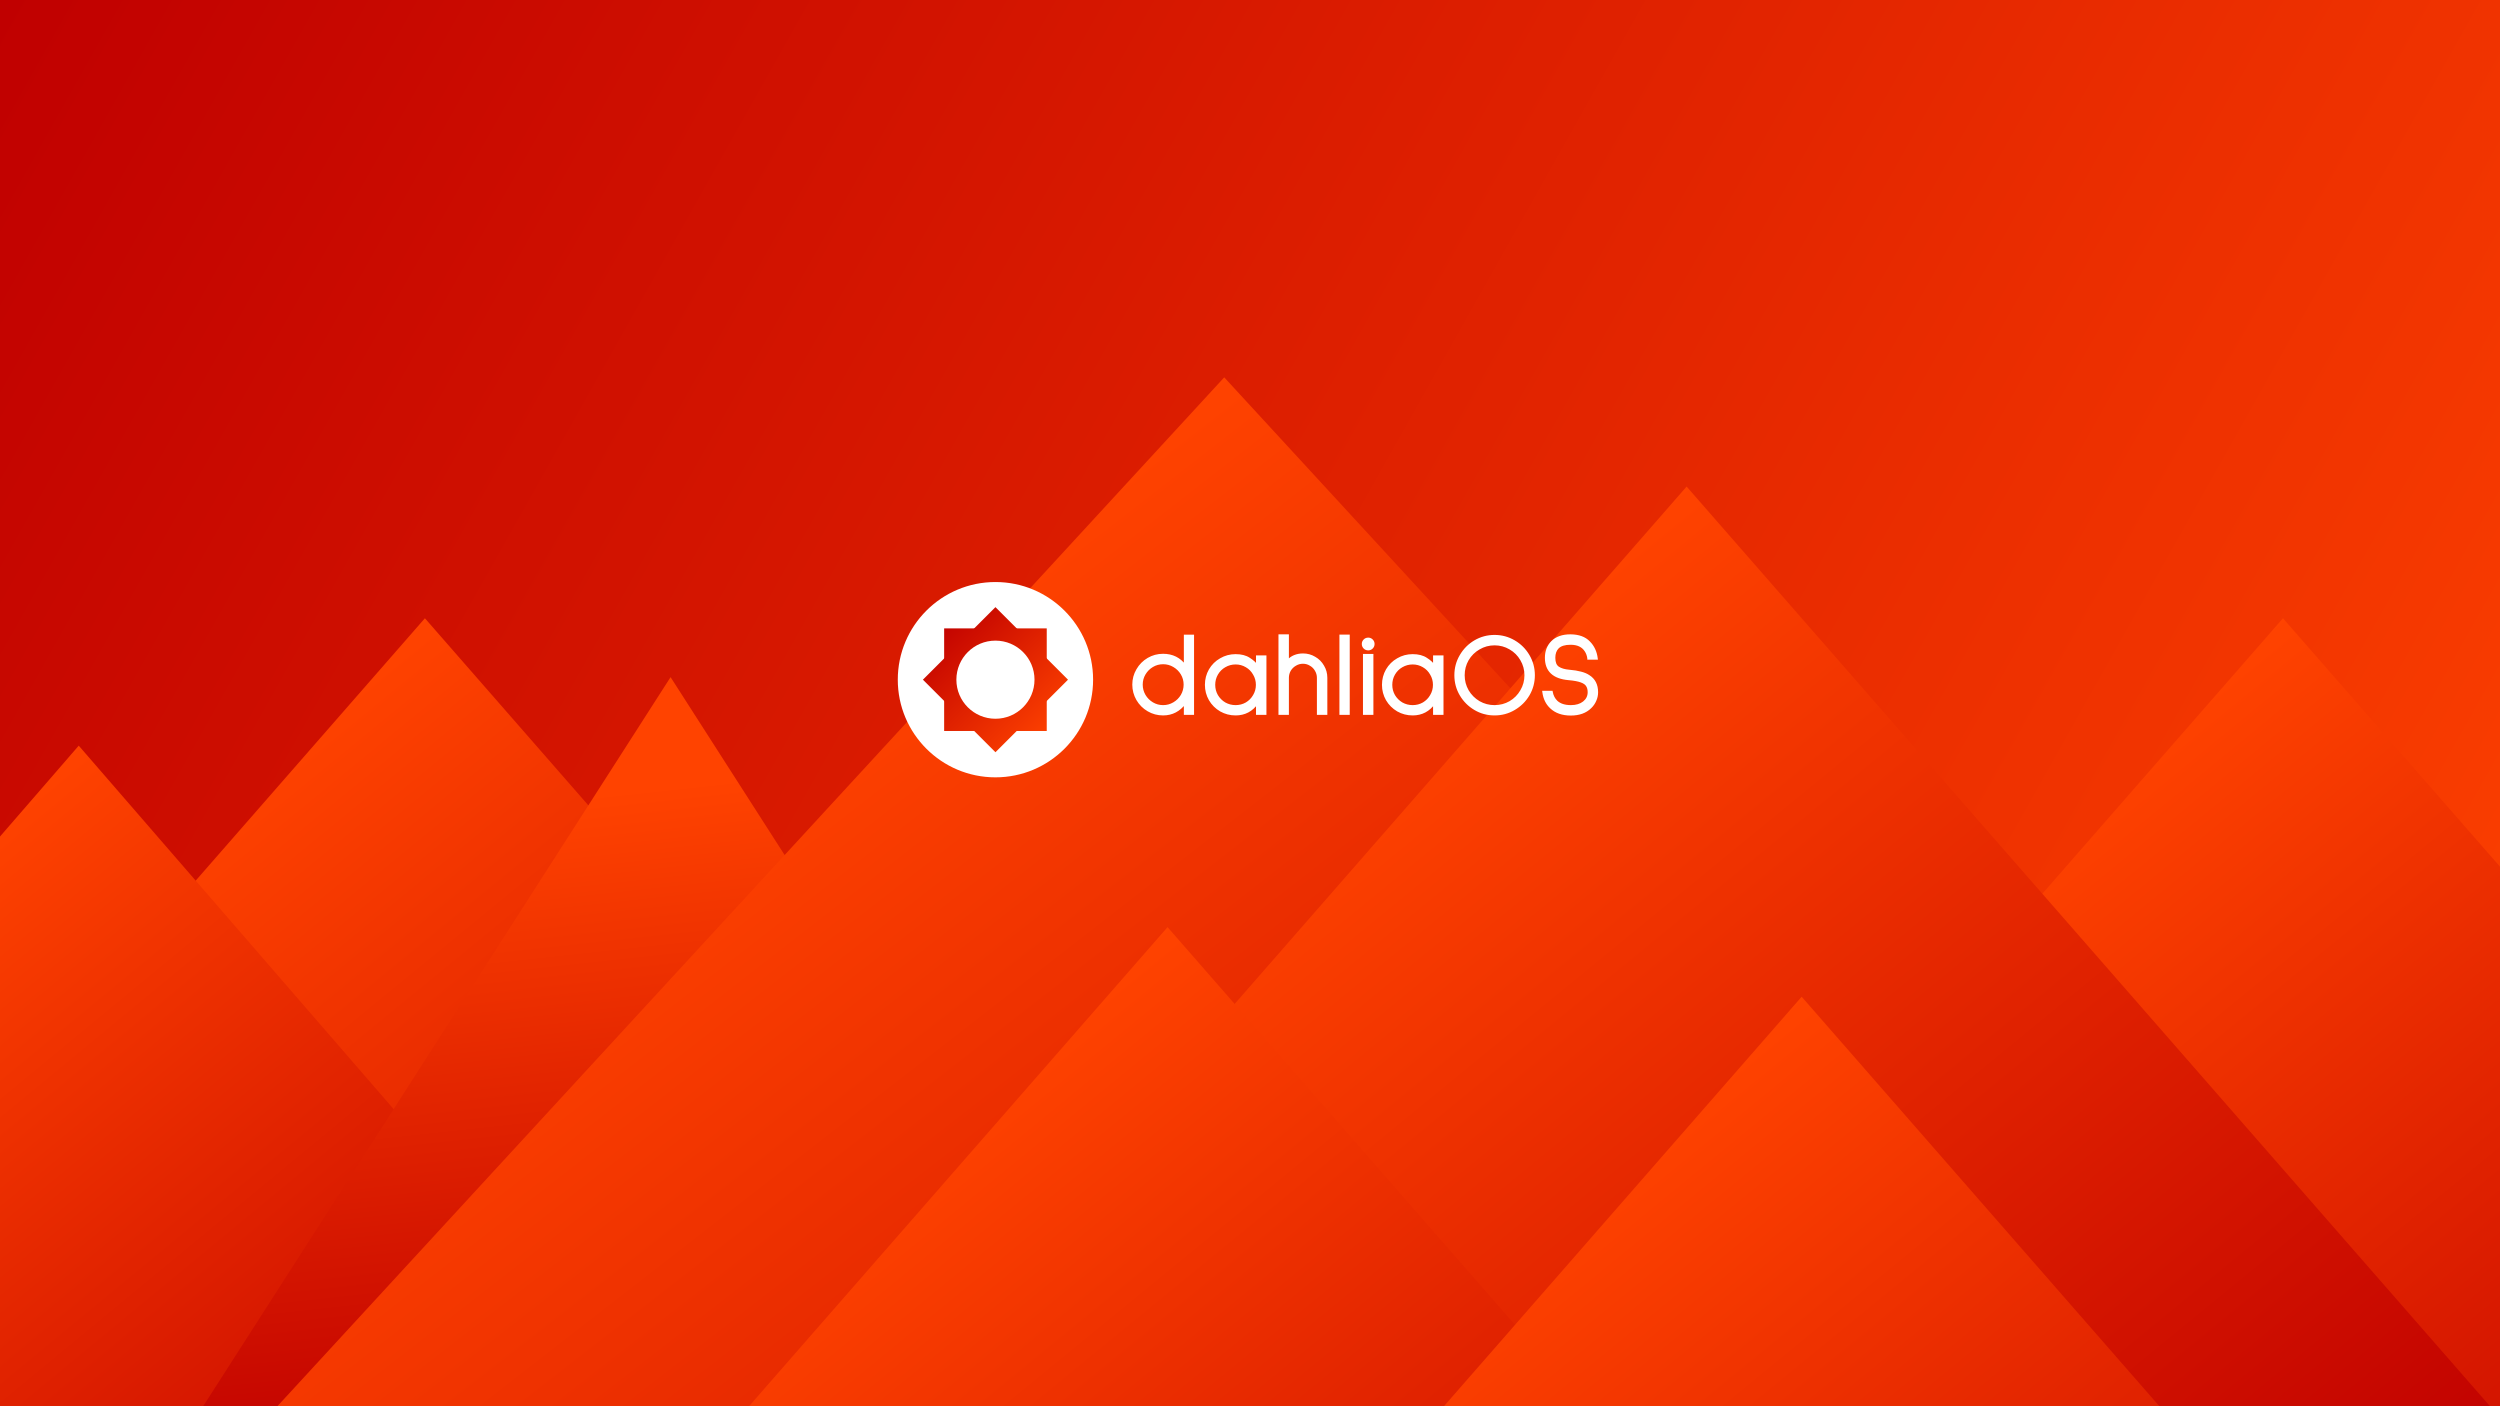 <svg width="3840" height="2160" viewBox="0 0 3840 2160" fill="none" xmlns="http://www.w3.org/2000/svg">
<rect x="0" y="0" width="3840" height="2160" fill="#333333" stroke="none"/>
<rect width="3840" height="2160" fill="url(#paint0_linear)"/>
<g clip-path="url(#clip0)">
<path fill-rule="evenodd" clip-rule="evenodd" d="M652.649 949.625L1710 2160H-404.703L652.649 949.625Z" fill="url(#paint1_linear)"/>
<path fill-rule="evenodd" clip-rule="evenodd" d="M120.947 1145.32L1000 2160H-758.109L120.947 1145.32Z" fill="url(#paint2_linear)"/>
<path fill-rule="evenodd" clip-rule="evenodd" d="M1030 1040.07L1748 2160H312L1030 1040.07Z" fill="url(#paint3_linear)"/>
<path fill-rule="evenodd" clip-rule="evenodd" d="M3506.65 949.625L4564 2160H2449.3L3506.65 949.625Z" fill="url(#paint4_linear)"/>
<path fill-rule="evenodd" clip-rule="evenodd" d="M1880.42 579.605L3334.85 2160H426L1880.42 579.605Z" fill="url(#paint5_linear)"/>
<path fill-rule="evenodd" clip-rule="evenodd" d="M2590.65 747.348L3824.7 2160H1356.59L2590.65 747.348Z" fill="url(#paint6_linear)"/>
<path fill-rule="evenodd" clip-rule="evenodd" d="M1793.35 1424.07L2850.7 2634.45H736L1793.35 1424.07Z" fill="url(#paint7_linear)"/>
<path fill-rule="evenodd" clip-rule="evenodd" d="M2767.35 1530.97L3824.7 2741.34H1710L2767.35 1530.97Z" fill="url(#paint8_linear)"/>
</g>
<path d="M1529 1194C1611.84 1194 1679 1126.84 1679 1044C1679 961.157 1611.84 894 1529 894C1446.16 894 1379 961.157 1379 1044C1379 1126.84 1446.16 1194 1529 1194Z" fill="white"/>
<path d="M1450.21 965.208H1607.79V1122.79H1450.21V965.208Z" fill="url(#paint9_linear)"/>
<path d="M1417.57 1044L1529 932.571L1640.43 1044L1529 1155.43L1417.57 1044Z" fill="url(#paint10_linear)"/>
<path d="M1529 1104C1562.14 1104 1589 1077.14 1589 1044C1589 1010.86 1562.14 984 1529 984C1495.86 984 1469 1010.86 1469 1044C1469 1077.14 1495.86 1104 1529 1104Z" fill="white"/>
<path d="M1832.26 1096.2H1820.2V1079.46C1811.44 1091.22 1800.22 1097.1 1786.54 1097.1C1778.26 1097.1 1770.64 1095.06 1763.68 1090.98C1756.72 1086.9 1751.2 1081.38 1747.12 1074.42C1743.04 1067.34 1741 1059.72 1741 1051.56C1741 1043.4 1743.04 1035.84 1747.12 1028.88C1751.2 1021.8 1756.72 1016.22 1763.68 1012.14C1770.64 1008.06 1778.26 1006.02 1786.54 1006.02C1800.7 1006.02 1811.92 1011.6 1820.2 1022.76V976.68H1832.26V1096.2ZM1819.84 1051.56C1819.84 1045.56 1818.34 1040.04 1815.34 1035C1812.34 1029.96 1808.26 1025.94 1803.1 1022.94C1798.06 1019.94 1792.54 1018.44 1786.54 1018.44C1780.54 1018.44 1775.02 1019.94 1769.98 1022.94C1764.94 1025.94 1760.92 1029.96 1757.92 1035C1754.92 1040.04 1753.42 1045.56 1753.42 1051.56C1753.42 1057.56 1754.92 1063.14 1757.92 1068.3C1760.92 1073.34 1764.94 1077.36 1769.98 1080.36C1775.02 1083.36 1780.54 1084.86 1786.54 1084.86C1792.54 1084.86 1798.06 1083.36 1803.1 1080.36C1808.26 1077.36 1812.34 1073.34 1815.34 1068.3C1818.34 1063.14 1819.84 1057.56 1819.84 1051.56ZM1943.44 1008.54V1096.2H1931.02V1079.64C1922.74 1091.28 1911.7 1097.1 1897.9 1097.1C1889.62 1097.1 1882 1095.12 1875.04 1091.16C1868.08 1087.08 1862.56 1081.56 1858.48 1074.6C1854.52 1067.64 1852.54 1060.08 1852.54 1051.92C1852.54 1043.64 1854.52 1036.02 1858.48 1029.06C1862.56 1022.1 1868.08 1016.64 1875.04 1012.68C1882 1008.6 1889.62 1006.56 1897.9 1006.56C1906.42 1006.56 1913.38 1008.36 1918.78 1011.96C1924.3 1015.44 1928.38 1019.22 1931.02 1023.3V1008.54H1943.44ZM1897.9 1084.86C1903.9 1084.86 1909.42 1083.42 1914.46 1080.54C1919.5 1077.54 1923.46 1073.52 1926.34 1068.48C1929.34 1063.44 1930.84 1057.92 1930.84 1051.92C1930.84 1045.92 1929.34 1040.4 1926.34 1035.36C1923.46 1030.2 1919.5 1026.18 1914.46 1023.3C1909.42 1020.3 1903.9 1018.8 1897.9 1018.8C1891.9 1018.8 1886.32 1020.3 1881.16 1023.3C1876.12 1026.18 1872.1 1030.2 1869.1 1035.36C1866.22 1040.4 1864.78 1045.92 1864.78 1051.92C1864.78 1057.92 1866.22 1063.44 1869.1 1068.48C1872.1 1073.52 1876.12 1077.54 1881.16 1080.54C1886.32 1083.42 1891.9 1084.86 1897.9 1084.86ZM2001.35 1005.48C2007.83 1005.48 2013.77 1007.1 2019.17 1010.34C2024.69 1013.46 2029.01 1017.78 2032.13 1023.3C2035.37 1028.7 2036.99 1034.64 2036.99 1041.12V1096.2H2024.57V1041.12C2024.57 1036.92 2023.49 1033.02 2021.33 1029.42C2019.29 1025.82 2016.47 1023 2012.87 1020.96C2009.39 1018.8 2005.55 1017.72 2001.35 1017.72C1997.15 1017.72 1993.25 1018.8 1989.65 1020.96C1986.05 1023 1983.17 1025.82 1981.01 1029.42C1978.97 1033.02 1977.95 1036.92 1977.95 1041.12V1096.2H1965.53V976.14H1977.95V1015.56C1980.83 1012.2 1984.25 1009.68 1988.21 1008C1992.29 1006.32 1996.67 1005.48 2001.35 1005.48ZM2071.39 976.5V1096.2H2059.15V976.5H2071.39ZM2101.62 981.18C2103.78 981.18 2105.64 981.96 2107.2 983.52C2108.76 985.08 2109.54 986.94 2109.54 989.1C2109.54 991.38 2108.76 993.3 2107.2 994.86C2105.64 996.42 2103.78 997.2 2101.62 997.2C2099.34 997.2 2097.42 996.42 2095.86 994.86C2094.3 993.3 2093.52 991.38 2093.52 989.1C2093.52 986.94 2094.3 985.08 2095.86 983.52C2097.42 981.96 2099.34 981.18 2101.62 981.18ZM2107.74 1006.2V1096.2H2095.32V1006.2H2107.74ZM2215.41 1008.54V1096.2H2202.99V1079.64C2194.71 1091.28 2183.67 1097.1 2169.87 1097.1C2161.59 1097.1 2153.97 1095.12 2147.01 1091.16C2140.05 1087.08 2134.53 1081.56 2130.45 1074.6C2126.49 1067.64 2124.51 1060.08 2124.51 1051.92C2124.51 1043.64 2126.49 1036.02 2130.45 1029.06C2134.53 1022.1 2140.05 1016.64 2147.01 1012.68C2153.97 1008.6 2161.59 1006.56 2169.87 1006.56C2178.39 1006.56 2185.35 1008.36 2190.75 1011.96C2196.27 1015.44 2200.35 1019.22 2202.99 1023.3V1008.54H2215.41ZM2169.87 1084.86C2175.87 1084.86 2181.39 1083.42 2186.43 1080.54C2191.47 1077.54 2195.43 1073.52 2198.31 1068.48C2201.31 1063.44 2202.81 1057.92 2202.81 1051.92C2202.81 1045.92 2201.31 1040.4 2198.31 1035.36C2195.43 1030.2 2191.47 1026.18 2186.43 1023.3C2181.39 1020.3 2175.87 1018.8 2169.87 1018.8C2163.87 1018.8 2158.29 1020.3 2153.13 1023.3C2148.09 1026.18 2144.07 1030.2 2141.07 1035.36C2138.19 1040.4 2136.75 1045.92 2136.75 1051.92C2136.75 1057.92 2138.19 1063.44 2141.07 1068.48C2144.07 1073.52 2148.09 1077.54 2153.13 1080.54C2158.29 1083.42 2163.87 1084.86 2169.87 1084.86ZM2295.64 1097.1C2284.72 1097.1 2274.7 1094.4 2265.58 1089C2256.46 1083.6 2249.2 1076.34 2243.8 1067.22C2238.4 1058.1 2235.7 1048.08 2235.7 1037.16C2235.7 1026.24 2238.4 1016.22 2243.8 1007.1C2249.2 997.86 2256.46 990.54 2265.58 985.14C2274.82 979.74 2284.84 977.04 2295.64 977.04C2306.44 977.04 2316.46 979.74 2325.7 985.14C2334.94 990.54 2342.26 997.86 2347.66 1007.1C2353.06 1016.34 2355.76 1026.36 2355.76 1037.16C2355.76 1047.96 2353.06 1057.98 2347.66 1067.22C2342.26 1076.34 2334.94 1083.6 2325.7 1089C2316.58 1094.4 2306.56 1097.1 2295.64 1097.1ZM2295.64 1084.86C2304.28 1084.86 2312.26 1082.76 2319.58 1078.56C2326.9 1074.24 2332.66 1068.42 2336.86 1061.1C2341.18 1053.78 2343.34 1045.8 2343.34 1037.16C2343.34 1028.52 2341.18 1020.54 2336.86 1013.22C2332.66 1005.9 2326.9 1000.14 2319.58 995.94C2312.26 991.62 2304.28 989.46 2295.64 989.46C2287 989.46 2279.02 991.62 2271.7 995.94C2264.38 1000.14 2258.56 1005.9 2254.24 1013.22C2250.04 1020.54 2247.94 1028.52 2247.94 1037.16C2247.94 1045.8 2250.04 1053.78 2254.24 1061.1C2258.56 1068.42 2264.38 1074.24 2271.7 1078.56C2279.02 1082.76 2287 1084.86 2295.64 1084.86ZM2439.92 1011.24C2439.32 1006.68 2437.88 1002.72 2435.6 999.36C2430.92 992.16 2423.18 988.56 2412.38 988.56C2403.38 988.56 2396.84 990.6 2392.76 994.68C2389.04 998.52 2387.18 1003.74 2387.18 1010.34C2387.18 1017.66 2389.22 1022.7 2393.3 1025.46C2397.38 1028.22 2403.08 1029.9 2410.4 1030.5C2417.36 1031.1 2423.24 1032.06 2428.04 1033.38C2432.84 1034.58 2436.86 1036.26 2440.1 1038.42C2448.62 1043.7 2452.88 1051.98 2452.88 1063.26C2452.88 1067.7 2451.98 1071.9 2450.18 1075.86C2448.5 1079.82 2446.04 1083.36 2442.8 1086.48C2435.48 1093.68 2425.46 1097.28 2412.74 1097.28C2399.9 1097.28 2389.76 1093.74 2382.32 1086.66C2375.96 1080.78 2372.12 1072.86 2370.8 1062.9H2383.22C2384.3 1068.9 2386.82 1073.82 2390.78 1077.66C2395.94 1082.46 2403.32 1084.86 2412.92 1084.86C2421.08 1084.86 2427.68 1082.88 2432.72 1078.92C2437.88 1074.84 2440.46 1069.62 2440.46 1063.26C2440.46 1059.18 2439.62 1055.82 2437.94 1053.18C2436.38 1050.42 2433.32 1048.2 2428.76 1046.52C2424.2 1044.84 2417.72 1043.64 2409.32 1042.92C2386.28 1040.88 2374.76 1030.02 2374.76 1010.34C2374.76 1005.42 2375.54 1000.92 2377.1 996.84C2378.78 992.64 2381.12 989.04 2384.12 986.04C2390.72 979.44 2400.08 976.14 2412.2 976.14H2412.38C2424.74 976.26 2434.16 979.68 2440.64 986.4C2447.24 993 2451.14 1001.34 2452.34 1011.42H2439.92V1011.24Z" fill="white"/>
<path d="M1832.26 1096.2V1098H1834.06V1096.2H1832.26ZM1820.2 1096.2H1818.4V1098H1820.2V1096.2ZM1820.2 1079.46H1822V1074.03L1818.76 1078.38L1820.2 1079.46ZM1763.68 1090.98L1764.59 1089.43L1763.68 1090.98ZM1747.12 1074.42L1745.56 1075.32L1745.56 1075.32L1745.57 1075.33L1747.12 1074.42ZM1747.12 1028.88L1748.67 1029.79L1748.68 1029.78L1748.68 1029.78L1747.12 1028.88ZM1763.68 1012.14L1764.59 1013.69L1763.68 1012.14ZM1820.2 1022.76L1818.75 1023.83L1822 1028.21V1022.76H1820.2ZM1820.2 976.68V974.88H1818.4V976.68H1820.2ZM1832.26 976.68H1834.06V974.88H1832.26V976.68ZM1815.34 1035L1813.79 1035.92L1815.34 1035ZM1803.1 1022.94L1802.18 1024.49L1802.19 1024.49L1802.2 1024.5L1803.1 1022.94ZM1769.98 1022.94L1770.9 1024.49L1769.98 1022.94ZM1757.92 1035L1759.47 1035.92L1757.92 1035ZM1757.92 1068.3L1756.36 1069.2L1756.37 1069.21L1756.37 1069.22L1757.92 1068.3ZM1769.98 1080.36L1769.06 1081.91L1769.98 1080.36ZM1803.1 1080.36L1802.2 1078.8L1802.19 1078.81L1802.18 1078.81L1803.1 1080.36ZM1815.34 1068.3L1816.89 1069.22L1816.89 1069.21L1816.9 1069.2L1815.34 1068.3ZM1832.26 1094.4H1820.2V1098H1832.26V1094.4ZM1822 1096.2V1079.46H1818.4V1096.2H1822ZM1818.76 1078.38C1810.31 1089.73 1799.61 1095.3 1786.54 1095.3V1098.9C1800.83 1098.9 1812.57 1092.71 1821.64 1080.54L1818.76 1078.38ZM1786.54 1095.3C1778.57 1095.3 1771.27 1093.34 1764.59 1089.43L1762.77 1092.53C1770.01 1096.78 1777.95 1098.9 1786.54 1098.9V1095.3ZM1764.59 1089.43C1757.9 1085.5 1752.6 1080.2 1748.67 1073.51L1745.57 1075.33C1749.8 1082.56 1755.54 1088.3 1762.77 1092.53L1764.59 1089.43ZM1748.68 1073.52C1744.76 1066.71 1742.8 1059.4 1742.8 1051.56H1739.2C1739.2 1060.04 1741.32 1067.97 1745.56 1075.32L1748.68 1073.52ZM1742.8 1051.56C1742.8 1043.72 1744.76 1036.47 1748.67 1029.79L1745.57 1027.97C1741.32 1035.21 1739.2 1043.08 1739.2 1051.56H1742.8ZM1748.68 1029.78C1752.61 1022.97 1757.9 1017.61 1764.59 1013.69L1762.77 1010.59C1755.54 1014.83 1749.79 1020.63 1745.56 1027.98L1748.68 1029.78ZM1764.59 1013.69C1771.27 1009.78 1778.57 1007.82 1786.54 1007.82V1004.22C1777.95 1004.22 1770.01 1006.34 1762.77 1010.59L1764.59 1013.69ZM1786.54 1007.82C1800.14 1007.82 1810.82 1013.14 1818.75 1023.83L1821.65 1021.69C1813.02 1010.06 1801.26 1004.22 1786.54 1004.22V1007.82ZM1822 1022.76V976.68H1818.4V1022.76H1822ZM1820.2 978.48H1832.26V974.88H1820.2V978.48ZM1830.46 976.68V1096.2H1834.06V976.68H1830.46ZM1821.64 1051.56C1821.64 1045.24 1820.06 1039.4 1816.89 1034.08L1813.79 1035.92C1816.62 1040.68 1818.04 1045.88 1818.04 1051.56H1821.64ZM1816.89 1034.08C1813.73 1028.77 1809.42 1024.53 1804 1021.38L1802.2 1024.5C1807.1 1027.35 1810.95 1031.15 1813.79 1035.92L1816.89 1034.08ZM1804.02 1021.39C1798.7 1018.22 1792.86 1016.64 1786.54 1016.64V1020.24C1792.22 1020.24 1797.42 1021.66 1802.18 1024.49L1804.02 1021.39ZM1786.54 1016.64C1780.22 1016.64 1774.38 1018.22 1769.06 1021.39L1770.9 1024.49C1775.66 1021.66 1780.86 1020.24 1786.54 1020.24V1016.64ZM1769.06 1021.39C1763.76 1024.55 1759.53 1028.78 1756.37 1034.08L1759.47 1035.92C1762.31 1031.14 1766.12 1027.33 1770.9 1024.49L1769.06 1021.39ZM1756.37 1034.08C1753.2 1039.4 1751.62 1045.24 1751.62 1051.56H1755.22C1755.22 1045.88 1756.64 1040.68 1759.47 1035.92L1756.37 1034.08ZM1751.62 1051.56C1751.62 1057.88 1753.2 1063.77 1756.36 1069.2L1759.48 1067.4C1756.64 1062.51 1755.22 1057.24 1755.22 1051.56H1751.62ZM1756.37 1069.22C1759.53 1074.52 1763.76 1078.75 1769.06 1081.91L1770.9 1078.81C1766.12 1075.97 1762.31 1072.16 1759.47 1067.38L1756.37 1069.22ZM1769.06 1081.91C1774.38 1085.08 1780.22 1086.66 1786.54 1086.66V1083.06C1780.86 1083.06 1775.66 1081.64 1770.9 1078.81L1769.06 1081.91ZM1786.54 1086.66C1792.86 1086.66 1798.7 1085.08 1804.02 1081.91L1802.18 1078.81C1797.42 1081.64 1792.22 1083.06 1786.54 1083.06V1086.66ZM1804 1081.92C1809.42 1078.77 1813.73 1074.53 1816.89 1069.22L1813.79 1067.38C1810.95 1072.15 1807.1 1075.95 1802.2 1078.8L1804 1081.92ZM1816.9 1069.2C1820.06 1063.77 1821.64 1057.88 1821.64 1051.56H1818.04C1818.04 1057.24 1816.62 1062.51 1813.78 1067.4L1816.9 1069.2ZM1943.44 1008.54H1945.24V1006.74H1943.44V1008.54ZM1943.44 1096.2V1098H1945.24V1096.2H1943.44ZM1931.02 1096.2H1929.22V1098H1931.02V1096.2ZM1931.02 1079.64H1932.82V1074L1929.56 1078.6L1931.02 1079.64ZM1875.04 1091.16L1874.13 1092.71L1874.14 1092.72L1874.15 1092.72L1875.04 1091.16ZM1858.48 1074.6L1856.92 1075.49L1856.92 1075.5L1856.93 1075.51L1858.48 1074.6ZM1858.48 1029.06L1856.93 1028.15L1856.92 1028.16L1856.92 1028.17L1858.48 1029.06ZM1875.04 1012.68L1875.93 1014.24L1875.94 1014.24L1875.95 1014.23L1875.04 1012.68ZM1918.78 1011.96L1917.78 1013.46L1917.8 1013.47L1917.82 1013.48L1918.78 1011.96ZM1931.02 1023.3L1929.51 1024.28L1932.82 1029.4V1023.3H1931.02ZM1931.02 1008.54V1006.74H1929.22V1008.54H1931.02ZM1914.46 1080.54L1915.36 1082.1L1915.37 1082.09L1915.38 1082.09L1914.46 1080.54ZM1926.34 1068.48L1924.8 1067.56L1924.79 1067.57L1924.78 1067.59L1926.34 1068.48ZM1926.34 1035.36L1924.77 1036.24L1924.78 1036.26L1924.8 1036.28L1926.34 1035.36ZM1914.46 1023.3L1913.54 1024.85L1913.56 1024.85L1913.57 1024.86L1914.46 1023.3ZM1881.16 1023.3L1882.06 1024.86L1882.06 1024.86L1882.07 1024.86L1881.16 1023.3ZM1869.1 1035.36L1867.55 1034.46L1867.54 1034.46L1867.54 1034.47L1869.1 1035.36ZM1869.1 1068.48L1867.54 1069.37L1867.55 1069.39L1867.56 1069.4L1869.1 1068.48ZM1881.16 1080.54L1880.24 1082.09L1880.26 1082.1L1880.29 1082.11L1881.16 1080.54ZM1941.64 1008.54V1096.2H1945.24V1008.54H1941.64ZM1943.44 1094.4H1931.02V1098H1943.44V1094.4ZM1932.82 1096.2V1079.64H1929.22V1096.2H1932.82ZM1929.56 1078.6C1921.6 1089.78 1911.1 1095.3 1897.9 1095.3V1098.9C1912.31 1098.9 1923.89 1092.78 1932.49 1080.68L1929.56 1078.6ZM1897.9 1095.3C1889.92 1095.3 1882.61 1093.4 1875.93 1089.6L1874.15 1092.72C1881.39 1096.84 1889.32 1098.9 1897.9 1098.9V1095.3ZM1875.95 1089.61C1869.26 1085.68 1863.96 1080.38 1860.04 1073.69L1856.93 1075.51C1861.17 1082.74 1866.91 1088.48 1874.13 1092.71L1875.95 1089.61ZM1860.05 1073.71C1856.24 1067.03 1854.34 1059.77 1854.34 1051.92H1850.74C1850.74 1060.39 1852.8 1068.25 1856.92 1075.49L1860.05 1073.71ZM1854.34 1051.92C1854.34 1043.94 1856.25 1036.63 1860.05 1029.95L1856.92 1028.17C1852.8 1035.41 1850.74 1043.34 1850.74 1051.92H1854.34ZM1860.04 1029.97C1863.96 1023.28 1869.25 1018.05 1875.93 1014.24L1874.15 1011.12C1866.92 1015.23 1861.17 1020.92 1856.93 1028.15L1860.04 1029.97ZM1875.95 1014.23C1882.63 1010.32 1889.93 1008.36 1897.9 1008.36V1004.76C1889.31 1004.76 1881.38 1006.88 1874.13 1011.13L1875.95 1014.23ZM1897.9 1008.36C1906.18 1008.36 1912.76 1010.11 1917.78 1013.46L1919.78 1010.46C1914.01 1006.61 1906.67 1004.76 1897.9 1004.76V1008.36ZM1917.82 1013.48C1923.19 1016.87 1927.05 1020.48 1929.51 1024.28L1932.53 1022.32C1929.71 1017.96 1925.41 1014.01 1919.74 1010.44L1917.82 1013.48ZM1932.82 1023.3V1008.54H1929.22V1023.3H1932.82ZM1931.02 1010.34H1943.44V1006.74H1931.02V1010.34ZM1897.9 1086.66C1904.2 1086.66 1910.03 1085.14 1915.36 1082.1L1913.57 1078.98C1908.81 1081.7 1903.6 1083.06 1897.9 1083.06V1086.66ZM1915.38 1082.09C1920.69 1078.93 1924.87 1074.69 1927.91 1069.37L1924.78 1067.59C1922.06 1072.35 1918.32 1076.15 1913.54 1078.99L1915.38 1082.09ZM1927.89 1069.4C1931.06 1064.08 1932.64 1058.24 1932.64 1051.92H1929.04C1929.04 1057.6 1927.63 1062.8 1924.8 1067.56L1927.89 1069.4ZM1932.64 1051.92C1932.64 1045.6 1931.06 1039.76 1927.89 1034.44L1924.8 1036.28C1927.63 1041.04 1929.04 1046.24 1929.04 1051.92H1932.64ZM1927.91 1034.48C1924.88 1029.04 1920.69 1024.78 1915.36 1021.74L1913.57 1024.86C1918.32 1027.58 1922.05 1031.36 1924.77 1036.24L1927.91 1034.48ZM1915.38 1021.75C1910.06 1018.58 1904.22 1017 1897.9 1017V1020.6C1903.59 1020.6 1908.79 1022.02 1913.54 1024.85L1915.38 1021.75ZM1897.9 1017C1891.59 1017 1885.69 1018.58 1880.26 1021.74L1882.07 1024.86C1886.95 1022.02 1892.22 1020.6 1897.9 1020.6V1017ZM1880.27 1021.74C1874.95 1024.78 1870.7 1029.03 1867.55 1034.46L1870.66 1036.26C1873.5 1031.37 1877.3 1027.58 1882.06 1024.86L1880.27 1021.74ZM1867.54 1034.47C1864.5 1039.79 1862.98 1045.62 1862.98 1051.92H1866.58C1866.58 1046.22 1867.95 1041.01 1870.67 1036.25L1867.54 1034.47ZM1862.98 1051.92C1862.98 1058.22 1864.5 1064.05 1867.54 1069.37L1870.67 1067.59C1867.95 1062.83 1866.58 1057.62 1866.58 1051.92H1862.98ZM1867.56 1069.4C1870.71 1074.7 1874.94 1078.93 1880.24 1082.09L1882.08 1078.99C1877.3 1076.15 1873.5 1072.34 1870.65 1067.56L1867.56 1069.4ZM1880.29 1082.11C1885.72 1085.14 1891.6 1086.66 1897.9 1086.66V1083.06C1892.2 1083.06 1886.93 1081.7 1882.04 1078.97L1880.29 1082.11ZM2019.17 1010.34L2018.25 1011.88L2018.27 1011.9L2018.29 1011.91L2019.17 1010.34ZM2032.13 1023.3L2030.57 1024.19L2030.58 1024.21L2030.59 1024.23L2032.13 1023.3ZM2036.99 1096.2V1098H2038.79V1096.2H2036.99ZM2024.57 1096.2H2022.77V1098H2024.57V1096.2ZM2021.33 1029.42L2019.77 1030.31L2019.78 1030.33L2019.79 1030.35L2021.33 1029.42ZM2012.87 1020.96L2011.92 1022.49L2011.95 1022.51L2011.99 1022.53L2012.87 1020.96ZM1989.65 1020.96L1990.54 1022.53L1990.56 1022.52L1990.58 1022.5L1989.65 1020.96ZM1981.01 1029.42L1979.47 1028.49L1979.46 1028.51L1979.45 1028.53L1981.01 1029.42ZM1977.95 1096.2V1098H1979.75V1096.2H1977.95ZM1965.53 1096.2H1963.73V1098H1965.53V1096.2ZM1965.53 976.14V974.34H1963.73V976.14H1965.53ZM1977.95 976.14H1979.75V974.34H1977.95V976.14ZM1977.95 1015.56H1976.15V1020.43L1979.32 1016.73L1977.95 1015.56ZM1988.21 1008L1987.53 1006.34L1987.52 1006.34L1987.51 1006.34L1988.21 1008ZM2001.35 1007.28C2007.52 1007.28 2013.14 1008.82 2018.25 1011.88L2020.1 1008.8C2014.41 1005.38 2008.15 1003.68 2001.35 1003.68V1007.28ZM2018.29 1011.91C2023.52 1014.87 2027.61 1018.95 2030.57 1024.19L2033.7 1022.41C2030.42 1016.61 2025.86 1012.05 2020.06 1008.77L2018.29 1011.91ZM2030.59 1024.23C2033.66 1029.34 2035.19 1034.96 2035.19 1041.12H2038.79C2038.79 1034.32 2037.09 1028.06 2033.68 1022.37L2030.59 1024.23ZM2035.19 1041.12V1096.2H2038.79V1041.12H2035.19ZM2036.99 1094.4H2024.57V1098H2036.99V1094.4ZM2026.37 1096.2V1041.12H2022.77V1096.2H2026.37ZM2026.37 1041.12C2026.37 1036.59 2025.2 1032.37 2022.88 1028.49L2019.79 1030.35C2021.78 1033.67 2022.77 1037.25 2022.77 1041.12H2026.37ZM2022.9 1028.53C2020.7 1024.65 2017.64 1021.59 2013.76 1019.39L2011.99 1022.53C2015.3 1024.41 2017.89 1026.99 2019.77 1030.31L2022.9 1028.53ZM2013.82 1019.43C2010.05 1017.09 2005.88 1015.92 2001.35 1015.92V1019.52C2005.23 1019.52 2008.74 1020.51 2011.92 1022.49L2013.82 1019.43ZM2001.35 1015.92C1996.83 1015.92 1992.61 1017.09 1988.73 1019.42L1990.58 1022.5C1993.9 1020.51 1997.48 1019.52 2001.35 1019.52V1015.92ZM1988.77 1019.39C1984.89 1021.59 1981.79 1024.63 1979.47 1028.49L1982.56 1030.35C1984.56 1027.01 1987.21 1024.41 1990.54 1022.53L1988.77 1019.39ZM1979.45 1028.53C1977.25 1032.41 1976.15 1036.61 1976.15 1041.12H1979.75C1979.75 1037.23 1980.69 1033.63 1982.58 1030.31L1979.45 1028.53ZM1976.15 1041.12V1096.2H1979.75V1041.12H1976.15ZM1977.95 1094.4H1965.53V1098H1977.95V1094.4ZM1967.33 1096.2V976.14H1963.73V1096.2H1967.33ZM1965.53 977.94H1977.95V974.34H1965.53V977.94ZM1976.15 976.14V1015.56H1979.75V976.14H1976.15ZM1979.32 1016.73C1982.02 1013.58 1985.22 1011.23 1988.92 1009.66L1987.51 1006.34C1983.29 1008.13 1979.64 1010.82 1976.59 1014.39L1979.32 1016.73ZM1988.9 1009.66C1992.75 1008.08 1996.89 1007.28 2001.35 1007.28V1003.68C1996.45 1003.68 1991.84 1004.56 1987.53 1006.34L1988.9 1009.66ZM2071.39 976.5H2073.19V974.7H2071.39V976.5ZM2071.39 1096.2V1098H2073.19V1096.2H2071.39ZM2059.15 1096.2H2057.35V1098H2059.15V1096.2ZM2059.15 976.5V974.7H2057.35V976.5H2059.15ZM2069.59 976.5V1096.2H2073.19V976.5H2069.59ZM2071.39 1094.4H2059.15V1098H2071.39V1094.4ZM2060.95 1096.2V976.5H2057.35V1096.2H2060.95ZM2059.15 978.3H2071.39V974.7H2059.15V978.3ZM2107.2 983.52L2105.93 984.793L2107.2 983.52ZM2107.2 994.86L2105.93 993.587L2107.2 994.86ZM2095.86 994.86L2094.59 996.133L2095.86 994.86ZM2095.86 983.52L2094.59 982.247L2095.86 983.52ZM2107.74 1006.2H2109.54V1004.4H2107.74V1006.2ZM2107.74 1096.2V1098H2109.54V1096.2H2107.74ZM2095.32 1096.2H2093.52V1098H2095.32V1096.2ZM2095.32 1006.2V1004.4H2093.52V1006.2H2095.32ZM2101.62 982.98C2103.29 982.98 2104.7 983.562 2105.93 984.793L2108.47 982.247C2106.58 980.358 2104.27 979.38 2101.62 979.38V982.98ZM2105.93 984.793C2107.16 986.023 2107.74 987.429 2107.74 989.1H2111.34C2111.34 986.451 2110.36 984.137 2108.47 982.247L2105.93 984.793ZM2107.74 989.1C2107.74 990.92 2107.14 992.377 2105.93 993.587L2108.47 996.133C2110.38 994.223 2111.34 991.84 2111.34 989.1H2107.74ZM2105.93 993.587C2104.7 994.818 2103.29 995.4 2101.62 995.4V999C2104.27 999 2106.58 998.022 2108.47 996.133L2105.93 993.587ZM2101.62 995.4C2099.8 995.4 2098.34 994.797 2097.13 993.587L2094.59 996.133C2096.5 998.043 2098.88 999 2101.62 999V995.4ZM2097.13 993.587C2095.92 992.377 2095.32 990.92 2095.32 989.1H2091.72C2091.72 991.84 2092.68 994.223 2094.59 996.133L2097.13 993.587ZM2095.32 989.1C2095.32 987.429 2095.9 986.023 2097.13 984.793L2094.59 982.247C2092.7 984.137 2091.72 986.451 2091.72 989.1H2095.32ZM2097.13 984.793C2098.34 983.583 2099.8 982.98 2101.62 982.98V979.38C2098.88 979.38 2096.5 980.337 2094.59 982.247L2097.13 984.793ZM2105.94 1006.2V1096.2H2109.54V1006.2H2105.94ZM2107.74 1094.4H2095.32V1098H2107.74V1094.4ZM2097.12 1096.2V1006.2H2093.52V1096.2H2097.12ZM2095.32 1008H2107.74V1004.4H2095.32V1008ZM2215.41 1008.54H2217.21V1006.74H2215.41V1008.54ZM2215.41 1096.2V1098H2217.21V1096.2H2215.41ZM2202.99 1096.2H2201.19V1098H2202.99V1096.2ZM2202.99 1079.64H2204.79V1074L2201.53 1078.6L2202.99 1079.64ZM2147.01 1091.16L2146.1 1092.71L2146.11 1092.72L2146.12 1092.72L2147.01 1091.16ZM2130.45 1074.6L2128.89 1075.49L2128.89 1075.5L2128.9 1075.51L2130.45 1074.6ZM2130.45 1029.06L2128.9 1028.15L2128.89 1028.16L2128.89 1028.17L2130.45 1029.06ZM2147.01 1012.68L2147.9 1014.24L2147.91 1014.24L2147.92 1014.23L2147.01 1012.68ZM2190.75 1011.96L2189.75 1013.46L2189.77 1013.47L2189.79 1013.48L2190.75 1011.96ZM2202.99 1023.3L2201.48 1024.28L2204.79 1029.4V1023.3H2202.99ZM2202.99 1008.54V1006.74H2201.19V1008.54H2202.99ZM2186.43 1080.54L2187.33 1082.1L2187.34 1082.09L2187.35 1082.09L2186.43 1080.54ZM2198.31 1068.48L2196.77 1067.56L2196.76 1067.57L2196.75 1067.59L2198.31 1068.48ZM2198.31 1035.36L2196.74 1036.24L2196.75 1036.26L2196.77 1036.28L2198.31 1035.36ZM2186.43 1023.3L2185.51 1024.85L2185.53 1024.85L2185.54 1024.86L2186.43 1023.3ZM2153.13 1023.3L2154.03 1024.86L2154.03 1024.86L2154.04 1024.86L2153.13 1023.3ZM2141.07 1035.36L2139.52 1034.46L2139.51 1034.46L2139.51 1034.47L2141.07 1035.36ZM2141.07 1068.48L2139.51 1069.37L2139.52 1069.39L2139.53 1069.4L2141.07 1068.48ZM2153.13 1080.54L2152.21 1082.09L2152.23 1082.1L2152.26 1082.11L2153.13 1080.54ZM2213.61 1008.54V1096.2H2217.21V1008.54H2213.61ZM2215.41 1094.4H2202.99V1098H2215.41V1094.4ZM2204.79 1096.2V1079.64H2201.19V1096.2H2204.79ZM2201.53 1078.6C2193.57 1089.78 2183.07 1095.3 2169.87 1095.3V1098.9C2184.28 1098.9 2195.86 1092.78 2204.46 1080.68L2201.53 1078.6ZM2169.87 1095.3C2161.89 1095.3 2154.58 1093.4 2147.9 1089.6L2146.12 1092.72C2153.36 1096.84 2161.29 1098.9 2169.87 1098.9V1095.3ZM2147.92 1089.61C2141.23 1085.68 2135.93 1080.38 2132.01 1073.69L2128.9 1075.51C2133.14 1082.74 2138.88 1088.48 2146.1 1092.71L2147.92 1089.61ZM2132.02 1073.71C2128.21 1067.03 2126.31 1059.77 2126.31 1051.92H2122.71C2122.71 1060.39 2124.77 1068.25 2128.89 1075.49L2132.02 1073.71ZM2126.31 1051.92C2126.31 1043.94 2128.22 1036.63 2132.02 1029.95L2128.89 1028.17C2124.77 1035.41 2122.71 1043.34 2122.71 1051.92H2126.31ZM2132.01 1029.97C2135.93 1023.28 2141.22 1018.05 2147.9 1014.24L2146.12 1011.12C2138.89 1015.23 2133.14 1020.92 2128.9 1028.15L2132.01 1029.97ZM2147.92 1014.23C2154.6 1010.32 2161.9 1008.36 2169.87 1008.36V1004.76C2161.28 1004.76 2153.35 1006.88 2146.1 1011.13L2147.92 1014.23ZM2169.87 1008.36C2178.15 1008.36 2184.73 1010.11 2189.75 1013.46L2191.75 1010.46C2185.98 1006.61 2178.64 1004.76 2169.87 1004.76V1008.36ZM2189.79 1013.48C2195.16 1016.87 2199.02 1020.48 2201.48 1024.28L2204.5 1022.32C2201.68 1017.96 2197.38 1014.01 2191.71 1010.44L2189.79 1013.48ZM2204.79 1023.3V1008.54H2201.19V1023.3H2204.79ZM2202.99 1010.34H2215.41V1006.74H2202.99V1010.34ZM2169.87 1086.66C2176.17 1086.66 2182 1085.14 2187.33 1082.1L2185.54 1078.98C2180.78 1081.7 2175.57 1083.06 2169.87 1083.06V1086.66ZM2187.35 1082.09C2192.66 1078.93 2196.84 1074.69 2199.88 1069.37L2196.75 1067.59C2194.03 1072.35 2190.29 1076.15 2185.51 1078.99L2187.35 1082.09ZM2199.86 1069.4C2203.03 1064.08 2204.61 1058.24 2204.61 1051.92H2201.01C2201.01 1057.6 2199.6 1062.8 2196.77 1067.56L2199.86 1069.4ZM2204.61 1051.92C2204.61 1045.6 2203.03 1039.76 2199.86 1034.44L2196.77 1036.28C2199.6 1041.04 2201.01 1046.24 2201.01 1051.92H2204.61ZM2199.88 1034.48C2196.85 1029.04 2192.66 1024.78 2187.33 1021.74L2185.54 1024.86C2190.29 1027.58 2194.02 1031.36 2196.74 1036.24L2199.88 1034.48ZM2187.35 1021.75C2182.03 1018.58 2176.19 1017 2169.87 1017V1020.6C2175.56 1020.6 2180.76 1022.02 2185.51 1024.85L2187.35 1021.75ZM2169.87 1017C2163.56 1017 2157.66 1018.58 2152.23 1021.74L2154.04 1024.86C2158.92 1022.02 2164.19 1020.6 2169.87 1020.6V1017ZM2152.24 1021.74C2146.92 1024.78 2142.67 1029.03 2139.52 1034.46L2142.63 1036.26C2145.47 1031.37 2149.27 1027.58 2154.03 1024.86L2152.24 1021.74ZM2139.51 1034.47C2136.47 1039.79 2134.95 1045.62 2134.95 1051.92H2138.55C2138.55 1046.22 2139.92 1041.01 2142.64 1036.25L2139.51 1034.47ZM2134.95 1051.92C2134.95 1058.22 2136.47 1064.05 2139.51 1069.37L2142.64 1067.59C2139.92 1062.83 2138.55 1057.62 2138.55 1051.92H2134.95ZM2139.53 1069.4C2142.68 1074.7 2146.91 1078.93 2152.21 1082.09L2154.05 1078.99C2149.27 1076.15 2145.47 1072.34 2142.62 1067.56L2139.53 1069.4ZM2152.26 1082.11C2157.69 1085.14 2163.57 1086.66 2169.87 1086.66V1083.06C2164.17 1083.06 2158.9 1081.7 2154.01 1078.97L2152.26 1082.11ZM2265.58 1089L2266.5 1087.45L2265.58 1089ZM2243.8 1067.22L2242.25 1068.14L2243.8 1067.22ZM2243.8 1007.1L2245.35 1008.02L2245.35 1008.01L2245.36 1008.01L2243.8 1007.1ZM2265.58 985.14L2264.68 983.586L2264.67 983.589L2264.67 983.591L2265.58 985.14ZM2325.7 985.14L2324.8 986.694L2325.7 985.14ZM2347.66 1007.1L2349.22 1006.19L2347.66 1007.1ZM2347.66 1067.22L2349.21 1068.14L2349.21 1068.13L2349.22 1068.13L2347.66 1067.22ZM2325.7 1089L2324.8 1087.45L2324.79 1087.45L2324.79 1087.45L2325.7 1089ZM2319.58 1078.56L2320.48 1080.12L2320.49 1080.12L2320.5 1080.11L2319.58 1078.56ZM2336.86 1061.1L2335.31 1060.19L2335.31 1060.19L2335.3 1060.2L2336.86 1061.1ZM2336.86 1013.22L2335.3 1014.12L2335.31 1014.13L2335.31 1014.13L2336.86 1013.22ZM2319.58 995.94L2318.67 997.49L2318.68 997.496L2318.69 997.501L2319.58 995.94ZM2271.7 995.94L2272.6 997.501L2272.61 997.496L2272.62 997.49L2271.7 995.94ZM2254.24 1013.22L2252.69 1012.31L2252.69 1012.31L2252.68 1012.32L2254.24 1013.22ZM2254.24 1061.1L2252.68 1062L2252.69 1062.01L2252.69 1062.01L2254.24 1061.1ZM2271.7 1078.56L2270.79 1080.11L2270.8 1080.12L2270.81 1080.12L2271.7 1078.56ZM2295.64 1095.3C2285.04 1095.3 2275.33 1092.68 2266.5 1087.45L2264.67 1090.55C2274.07 1096.12 2284.41 1098.9 2295.64 1098.9V1095.3ZM2266.5 1087.45C2257.64 1082.21 2250.6 1075.16 2245.35 1066.3L2242.25 1068.14C2247.81 1077.52 2255.29 1084.99 2264.67 1090.55L2266.5 1087.45ZM2245.35 1066.3C2240.12 1057.47 2237.5 1047.77 2237.5 1037.16H2233.9C2233.9 1048.39 2236.68 1058.73 2242.25 1068.14L2245.35 1066.3ZM2237.5 1037.16C2237.5 1026.55 2240.12 1016.85 2245.35 1008.02L2242.25 1006.18C2236.68 1015.59 2233.9 1025.93 2233.9 1037.16H2237.5ZM2245.36 1008.01C2250.6 999.03 2257.65 991.931 2266.5 986.689L2264.67 983.591C2255.28 989.149 2247.8 996.69 2242.25 1006.19L2245.36 1008.01ZM2266.49 986.694C2275.45 981.457 2285.16 978.84 2295.64 978.84V975.24C2284.53 975.24 2274.19 978.023 2264.68 983.586L2266.49 986.694ZM2295.64 978.84C2306.13 978.84 2315.83 981.457 2324.8 986.694L2326.61 983.586C2317.09 978.023 2306.76 975.24 2295.64 975.24V978.84ZM2324.8 986.694C2333.77 991.938 2340.87 999.035 2346.11 1008.01L2349.22 1006.19C2343.66 996.685 2336.12 989.142 2326.61 983.586L2324.8 986.694ZM2346.11 1008.01C2351.35 1016.97 2353.96 1026.68 2353.96 1037.16H2357.56C2357.56 1026.04 2354.78 1015.71 2349.22 1006.19L2346.11 1008.01ZM2353.96 1037.16C2353.96 1047.64 2351.35 1057.35 2346.11 1066.31L2349.22 1068.13C2354.78 1058.61 2357.56 1048.28 2357.56 1037.16H2353.96ZM2346.11 1066.3C2340.87 1075.16 2333.77 1082.2 2324.8 1087.45L2326.61 1090.55C2336.11 1085 2343.65 1077.52 2349.21 1068.14L2346.11 1066.3ZM2324.79 1087.45C2315.95 1092.68 2306.25 1095.3 2295.64 1095.3V1098.9C2306.88 1098.9 2317.21 1096.12 2326.62 1090.55L2324.79 1087.45ZM2295.64 1086.66C2304.59 1086.66 2312.88 1084.48 2320.48 1080.12L2318.69 1077C2311.65 1081.04 2303.98 1083.06 2295.64 1083.06V1086.66ZM2320.5 1080.11C2328.08 1075.63 2334.07 1069.59 2338.42 1062L2335.3 1060.2C2331.26 1067.25 2325.72 1072.85 2318.67 1077.01L2320.5 1080.11ZM2338.41 1062.01C2342.9 1054.41 2345.14 1046.12 2345.14 1037.16H2341.54C2341.54 1045.48 2339.47 1053.15 2335.31 1060.19L2338.41 1062.01ZM2345.14 1037.16C2345.14 1028.2 2342.9 1019.91 2338.41 1012.31L2335.31 1014.13C2339.47 1021.17 2341.54 1028.84 2341.54 1037.16H2345.14ZM2338.42 1012.32C2334.07 1004.73 2328.08 998.738 2320.48 994.379L2318.69 997.501C2325.73 1001.54 2331.26 1007.07 2335.3 1014.12L2338.42 1012.32ZM2320.5 994.39C2312.9 989.903 2304.6 987.66 2295.64 987.66V991.26C2303.97 991.26 2311.63 993.337 2318.67 997.49L2320.5 994.39ZM2295.64 987.66C2286.69 987.66 2278.39 989.903 2270.79 994.39L2272.62 997.49C2279.66 993.337 2287.32 991.26 2295.64 991.26V987.66ZM2270.81 994.379C2263.22 998.735 2257.17 1004.72 2252.69 1012.31L2255.79 1014.13C2259.96 1007.08 2265.55 1001.54 2272.6 997.501L2270.81 994.379ZM2252.68 1012.32C2248.32 1019.92 2246.14 1028.21 2246.14 1037.16H2249.74C2249.74 1028.83 2251.76 1021.16 2255.8 1014.12L2252.68 1012.32ZM2246.14 1037.16C2246.14 1046.11 2248.32 1054.4 2252.68 1062L2255.8 1060.2C2251.76 1053.16 2249.74 1045.49 2249.74 1037.16H2246.14ZM2252.69 1062.01C2257.17 1069.6 2263.21 1075.64 2270.79 1080.11L2272.62 1077.01C2265.56 1072.84 2259.96 1067.24 2255.79 1060.19L2252.69 1062.01ZM2270.81 1080.12C2278.41 1084.48 2286.7 1086.66 2295.64 1086.66V1083.06C2287.31 1083.06 2279.64 1081.04 2272.6 1077L2270.81 1080.12ZM2439.92 1011.24H2441.72V1011.12L2441.7 1011.01L2439.92 1011.24ZM2435.6 999.36L2434.09 1000.34L2434.1 1000.36L2434.11 1000.37L2435.6 999.36ZM2392.76 994.68L2391.49 993.407L2391.48 993.417L2391.47 993.428L2392.76 994.68ZM2393.3 1025.46L2392.29 1026.95L2393.3 1025.46ZM2410.4 1030.5L2410.55 1028.71L2410.55 1028.71L2410.55 1028.71L2410.4 1030.5ZM2428.04 1033.38L2427.56 1035.12L2427.58 1035.12L2427.6 1035.13L2428.04 1033.38ZM2440.1 1038.42L2439.1 1039.92L2439.13 1039.93L2439.15 1039.95L2440.1 1038.42ZM2450.18 1075.86L2448.54 1075.12L2448.53 1075.14L2448.52 1075.16L2450.18 1075.86ZM2442.8 1086.48L2441.55 1085.18L2441.54 1085.19L2441.54 1085.2L2442.8 1086.48ZM2382.32 1086.66L2383.56 1085.36L2383.55 1085.35L2383.54 1085.34L2382.32 1086.66ZM2370.8 1062.9V1061.1H2368.75L2369.02 1063.14L2370.8 1062.9ZM2383.22 1062.9L2384.99 1062.58L2384.73 1061.1H2383.22V1062.9ZM2390.78 1077.66L2389.53 1078.95L2389.54 1078.97L2389.55 1078.98L2390.78 1077.66ZM2432.72 1078.92L2433.83 1080.34L2433.83 1080.33L2433.84 1080.33L2432.72 1078.92ZM2437.94 1053.18L2436.37 1054.07L2436.4 1054.11L2436.42 1054.15L2437.94 1053.18ZM2428.76 1046.52L2429.38 1044.83L2428.76 1046.52ZM2409.32 1042.92L2409.16 1044.71L2409.16 1044.71L2409.17 1044.71L2409.32 1042.92ZM2377.1 996.84L2375.43 996.171L2375.42 996.184L2375.42 996.197L2377.1 996.84ZM2384.12 986.04L2382.85 984.767L2384.12 986.04ZM2412.38 976.14L2412.4 974.34H2412.39H2412.38V976.14ZM2440.64 986.4L2439.34 987.649L2439.36 987.661L2439.37 987.673L2440.64 986.4ZM2452.34 1011.42V1013.22H2454.37L2454.13 1011.21L2452.34 1011.42ZM2439.92 1011.42H2438.12V1013.22H2439.92V1011.42ZM2441.7 1011.01C2441.07 1006.2 2439.55 1001.97 2437.09 998.349L2434.11 1000.37C2436.21 1003.47 2437.57 1007.16 2438.14 1011.47L2441.7 1011.01ZM2437.11 998.379C2432.01 990.535 2423.61 986.76 2412.38 986.76V990.36C2422.75 990.36 2429.83 993.785 2434.09 1000.34L2437.11 998.379ZM2412.38 986.76C2403.16 986.76 2396.05 988.842 2391.49 993.407L2394.03 995.953C2397.63 992.358 2403.6 990.36 2412.38 990.36V986.76ZM2391.47 993.428C2387.35 997.678 2385.38 1003.39 2385.38 1010.34H2388.98C2388.98 1004.09 2390.73 999.362 2394.05 995.932L2391.47 993.428ZM2385.38 1010.34C2385.38 1017.95 2387.51 1023.71 2392.29 1026.95L2394.31 1023.97C2390.93 1021.69 2388.98 1017.37 2388.98 1010.34H2385.38ZM2392.29 1026.95C2396.72 1029.95 2402.77 1031.68 2410.25 1032.29L2410.55 1028.71C2403.4 1028.12 2398.04 1026.49 2394.31 1023.97L2392.29 1026.95ZM2410.25 1032.29C2417.14 1032.89 2422.9 1033.83 2427.56 1035.12L2428.52 1031.64C2423.58 1030.29 2417.58 1029.31 2410.55 1028.71L2410.25 1032.29ZM2427.6 1035.13C2432.26 1036.29 2436.07 1037.9 2439.1 1039.92L2441.1 1036.92C2437.65 1034.62 2433.43 1032.87 2428.48 1031.63L2427.6 1035.13ZM2439.15 1039.95C2447.07 1044.86 2451.08 1052.51 2451.08 1063.26H2454.68C2454.68 1051.45 2450.17 1042.54 2441.05 1036.89L2439.15 1039.95ZM2451.08 1063.26C2451.08 1067.45 2450.23 1071.39 2448.54 1075.12L2451.82 1076.6C2453.73 1072.41 2454.68 1067.95 2454.68 1063.26H2451.08ZM2448.52 1075.16C2446.94 1078.88 2444.63 1082.22 2441.55 1085.18L2444.05 1087.78C2447.46 1084.5 2450.06 1080.76 2451.84 1076.56L2448.52 1075.16ZM2441.54 1085.2C2434.63 1091.99 2425.11 1095.48 2412.74 1095.48V1099.08C2425.81 1099.08 2436.33 1095.37 2444.06 1087.76L2441.54 1085.2ZM2412.74 1095.48C2400.24 1095.48 2390.59 1092.04 2383.56 1085.36L2381.08 1087.96C2388.93 1095.44 2399.56 1099.08 2412.74 1099.08V1095.48ZM2383.54 1085.34C2377.54 1079.79 2373.86 1072.28 2372.58 1062.66L2369.02 1063.14C2370.38 1073.44 2374.38 1081.77 2381.1 1087.98L2383.54 1085.34ZM2370.8 1064.7H2383.22V1061.1H2370.8V1064.7ZM2381.45 1063.22C2382.59 1069.55 2385.27 1074.82 2389.53 1078.95L2392.03 1076.37C2388.37 1072.82 2386.01 1068.25 2384.99 1062.58L2381.45 1063.22ZM2389.55 1078.98C2395.15 1084.19 2403.03 1086.66 2412.92 1086.66V1083.06C2403.61 1083.06 2396.73 1080.73 2392.01 1076.34L2389.55 1078.98ZM2412.92 1086.66C2421.37 1086.66 2428.4 1084.61 2433.83 1080.34L2431.61 1077.5C2426.96 1081.15 2420.79 1083.06 2412.92 1083.06V1086.66ZM2433.84 1080.33C2439.41 1075.92 2442.26 1070.19 2442.26 1063.26H2438.66C2438.66 1069.05 2436.35 1073.76 2431.6 1077.51L2433.84 1080.33ZM2442.26 1063.26C2442.26 1058.94 2441.37 1055.22 2439.46 1052.21L2436.42 1054.15C2437.87 1056.42 2438.66 1059.42 2438.66 1063.26H2442.26ZM2439.51 1052.29C2437.65 1049.01 2434.14 1046.58 2429.38 1044.83L2428.14 1048.21C2432.5 1049.82 2435.11 1051.83 2436.37 1054.07L2439.51 1052.29ZM2429.38 1044.83C2424.6 1043.07 2417.94 1041.85 2409.47 1041.13L2409.17 1044.71C2417.51 1045.43 2423.8 1046.61 2428.14 1048.21L2429.38 1044.83ZM2409.48 1041.13C2398.18 1040.13 2389.99 1036.99 2384.64 1031.94C2379.32 1026.92 2376.56 1019.81 2376.56 1010.34H2372.96C2372.96 1020.55 2375.96 1028.71 2382.17 1034.55C2388.33 1040.36 2397.42 1043.67 2409.16 1044.71L2409.48 1041.13ZM2376.56 1010.34C2376.56 1005.61 2377.31 1001.33 2378.78 997.483L2375.42 996.197C2373.77 1000.51 2372.96 1005.23 2372.96 1010.34H2376.56ZM2378.77 997.508C2380.37 993.52 2382.58 990.129 2385.39 987.313L2382.85 984.767C2379.66 987.951 2377.19 991.76 2375.43 996.171L2378.77 997.508ZM2385.39 987.313C2391.56 981.143 2400.41 977.94 2412.2 977.94V974.34C2399.75 974.34 2389.88 977.737 2382.85 984.767L2385.39 987.313ZM2412.2 977.94H2412.38V974.34H2412.2V977.94ZM2412.36 977.94C2424.4 978.057 2433.3 981.379 2439.34 987.649L2441.94 985.151C2435.02 977.981 2425.08 974.463 2412.4 974.34L2412.36 977.94ZM2439.37 987.673C2445.66 993.962 2449.4 1001.92 2450.55 1011.63L2454.13 1011.21C2452.88 1000.76 2448.82 992.038 2441.91 985.127L2439.37 987.673ZM2452.34 1009.62H2439.92V1013.22H2452.34V1009.62ZM2441.72 1011.42V1011.24H2438.12V1011.42H2441.72Z" fill="white"/>
<defs>
<linearGradient id="paint0_linear" x1="0" y1="0" x2="3840" y2="2160" gradientUnits="userSpaceOnUse">
<stop stop-color="#C00000"/>
<stop offset="1" stop-color="#FF4300"/>
</linearGradient>
<linearGradient id="paint1_linear" x1="26.48" y1="1452.28" x2="1099.89" y2="2763" gradientUnits="userSpaceOnUse">
<stop stop-color="#FF4300"/>
<stop offset="1" stop-color="#C00000"/>
</linearGradient>
<linearGradient id="paint2_linear" x1="-399.634" y1="1566.71" x2="501.668" y2="2658.15" gradientUnits="userSpaceOnUse">
<stop stop-color="#FF4300"/>
<stop offset="1" stop-color="#C00000"/>
</linearGradient>
<linearGradient id="paint3_linear" x1="1041.98" y1="1205.17" x2="1148.03" y2="2182.3" gradientUnits="userSpaceOnUse">
<stop stop-color="#FF4300"/>
<stop offset="1" stop-color="#C00000"/>
</linearGradient>
<linearGradient id="paint4_linear" x1="2880.48" y1="1452.28" x2="3953.89" y2="2763" gradientUnits="userSpaceOnUse">
<stop stop-color="#FF4300"/>
<stop offset="1" stop-color="#C00000"/>
</linearGradient>
<linearGradient id="paint5_linear" x1="1019.11" y1="1235.93" x2="2404.55" y2="3018.13" gradientUnits="userSpaceOnUse">
<stop stop-color="#FF4300"/>
<stop offset="1" stop-color="#C00000"/>
</linearGradient>
<linearGradient id="paint6_linear" x1="1859.84" y1="1334.01" x2="3112.63" y2="2863.77" gradientUnits="userSpaceOnUse">
<stop stop-color="#FF4300"/>
<stop offset="1" stop-color="#C00000"/>
</linearGradient>
<linearGradient id="paint7_linear" x1="1167.18" y1="1926.73" x2="2240.59" y2="3237.44" gradientUnits="userSpaceOnUse">
<stop stop-color="#FF4300"/>
<stop offset="1" stop-color="#C00000"/>
</linearGradient>
<linearGradient id="paint8_linear" x1="2141.18" y1="2033.63" x2="3214.59" y2="3344.34" gradientUnits="userSpaceOnUse">
<stop stop-color="#FF4300"/>
<stop offset="1" stop-color="#C00000"/>
</linearGradient>
<linearGradient id="paint9_linear" x1="1439.61" y1="954.893" x2="1617.53" y2="1133.11" gradientUnits="userSpaceOnUse">
<stop stop-color="#C00000"/>
<stop offset="1" stop-color="#FF4300"/>
</linearGradient>
<linearGradient id="paint10_linear" x1="1439.61" y1="954.893" x2="1617.53" y2="1133.11" gradientUnits="userSpaceOnUse">
<stop stop-color="#C00000"/>
<stop offset="1" stop-color="#FF4300"/>
</linearGradient>
<clipPath id="clip0">
<rect width="3840" height="2105" fill="white" transform="translate(0 55)"/>
</clipPath>
</defs>
</svg>
